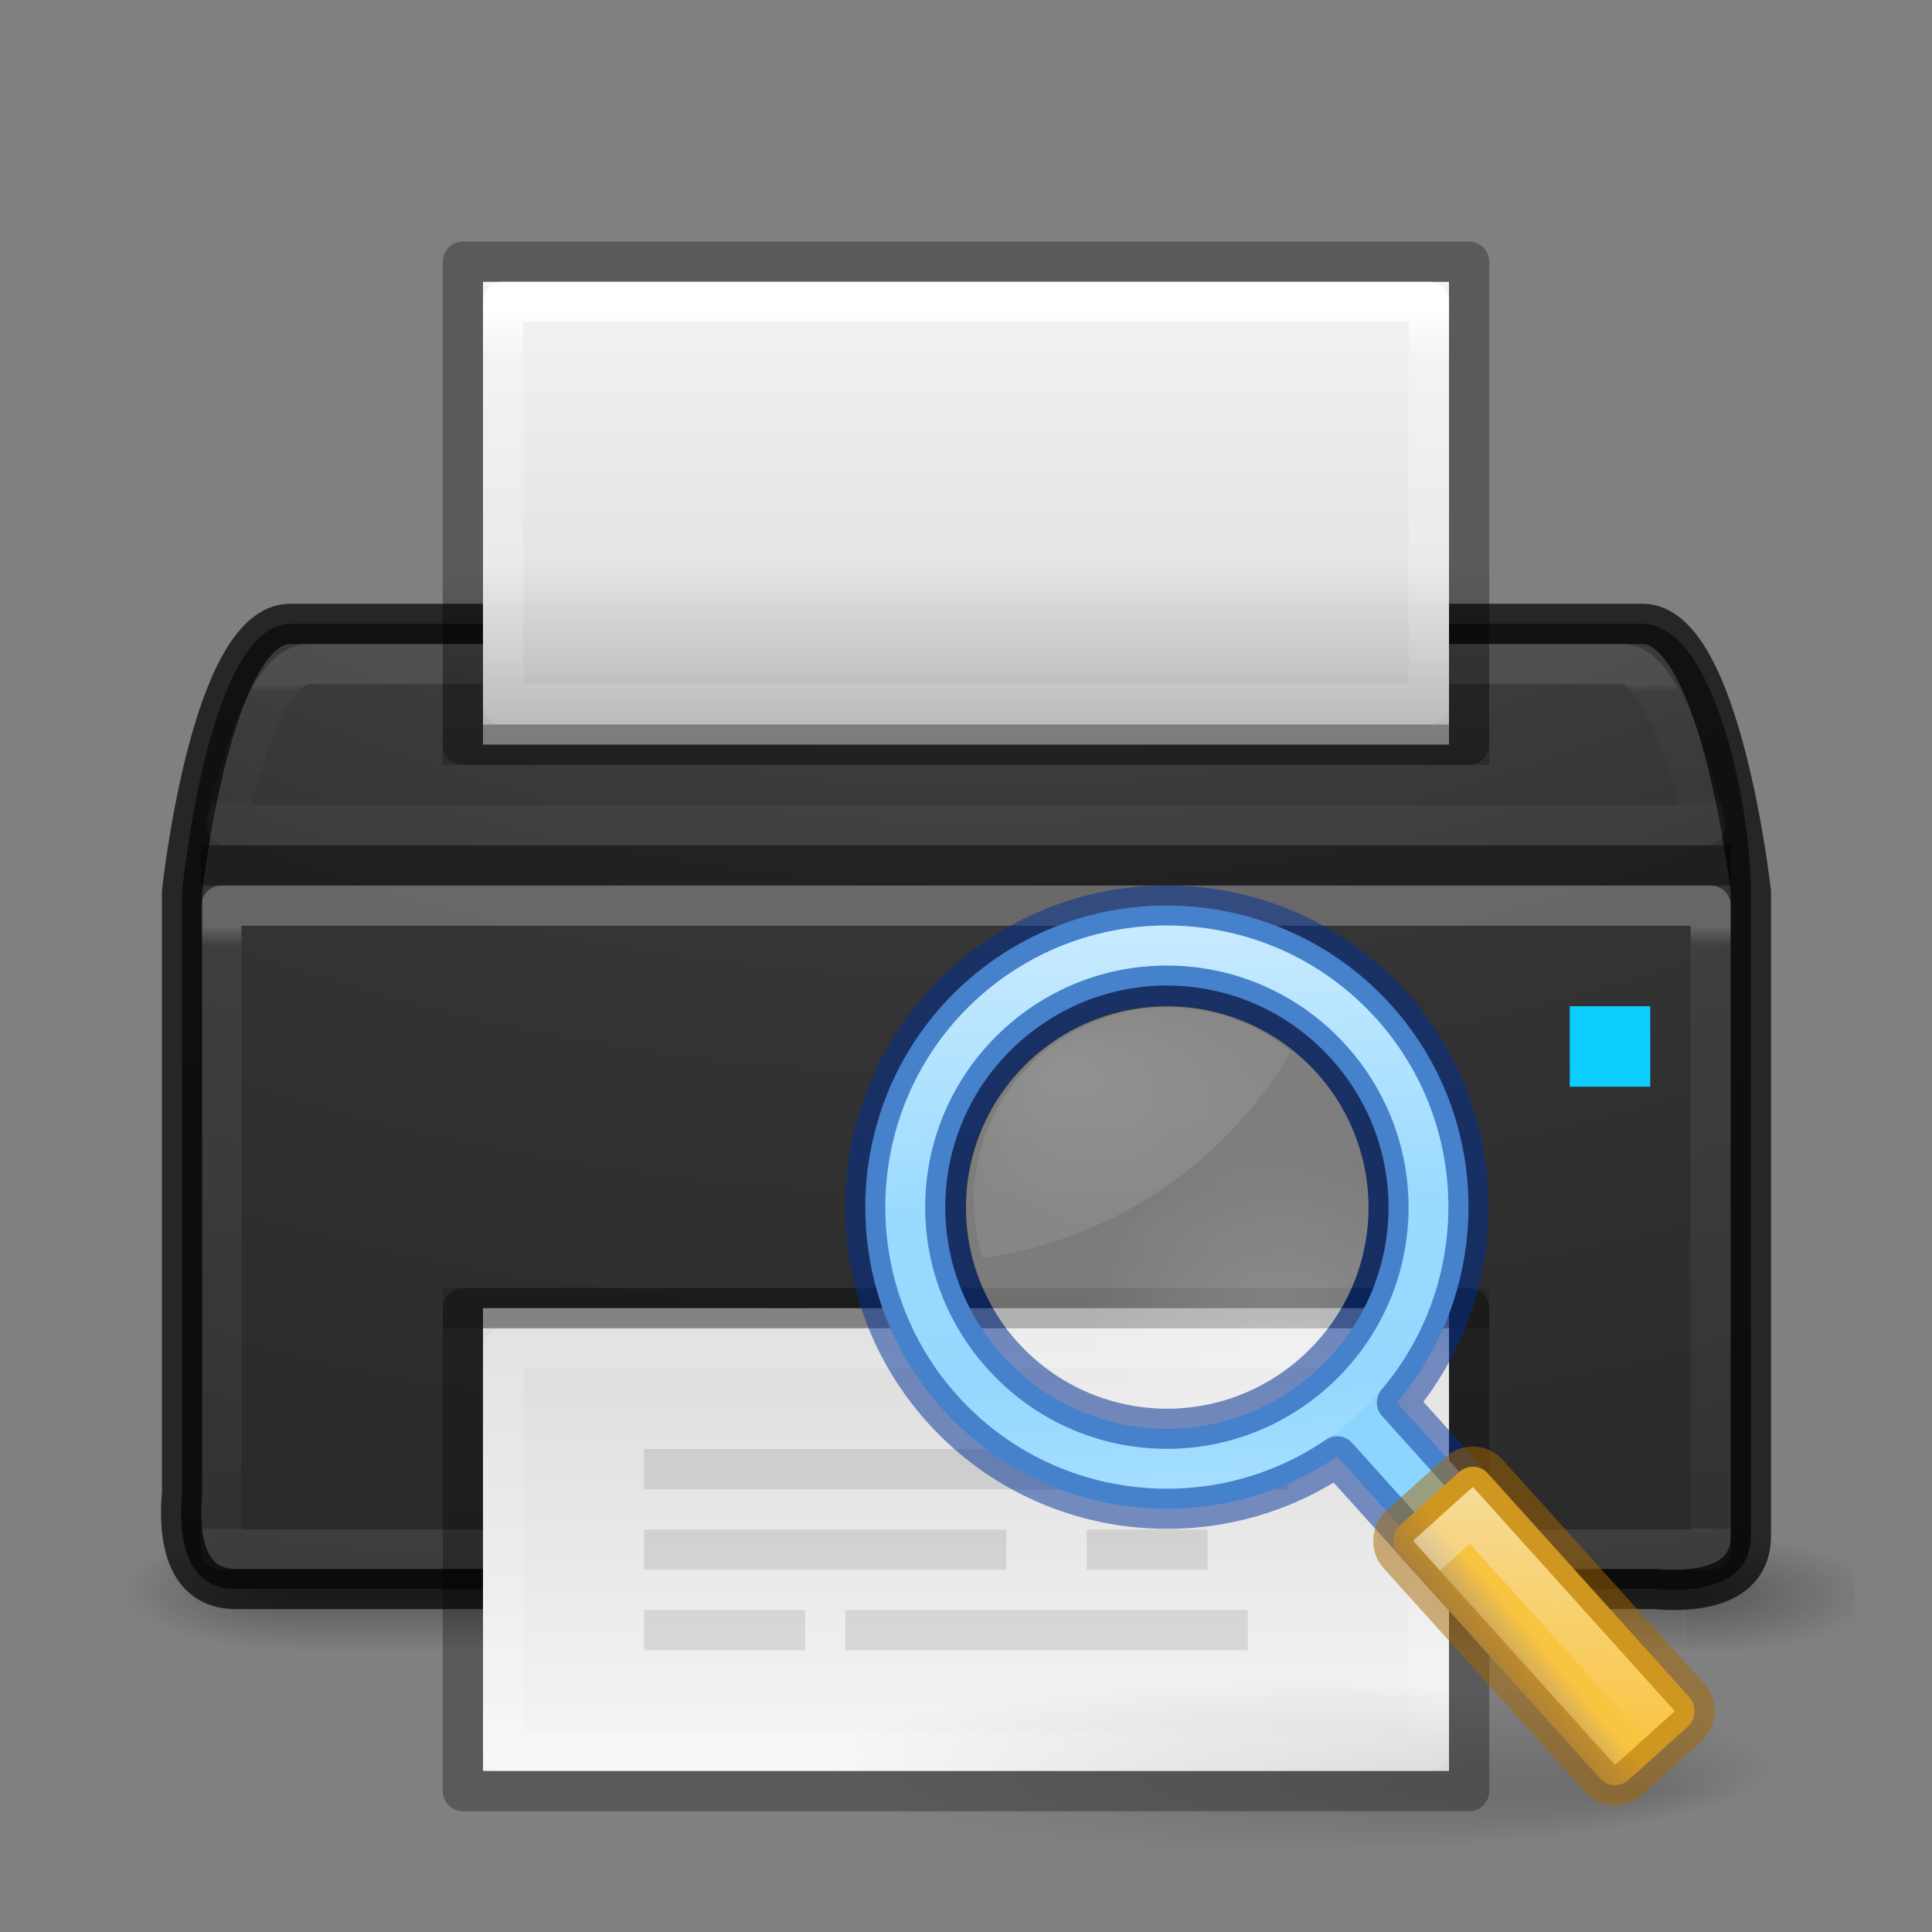 <?xml version="1.0" encoding="UTF-8" standalone="no"?>
<svg
   version="1.0"
   width="48"
   height="48"
   id="svg11300"
   sodipodi:docname="document-print-preview.svg"
   inkscape:version="1.2.2 (b0a8486541, 2022-12-01)"
   xmlns:inkscape="http://www.inkscape.org/namespaces/inkscape"
   xmlns:sodipodi="http://sodipodi.sourceforge.net/DTD/sodipodi-0.dtd"
   xmlns:xlink="http://www.w3.org/1999/xlink"
   xmlns="http://www.w3.org/2000/svg"
   xmlns:svg="http://www.w3.org/2000/svg"
   xmlns:rdf="http://www.w3.org/1999/02/22-rdf-syntax-ns#"
   xmlns:cc="http://creativecommons.org/ns#"
   xmlns:dc="http://purl.org/dc/elements/1.1/">
  <rect width="100%" height="100%" fill="#808080" stroke="none"/>
  <sodipodi:namedview
     pagecolor="#ffffff"
     bordercolor="#666666"
     borderopacity="1"
     objecttolerance="10"
     gridtolerance="10"
     guidetolerance="10"
     inkscape:pageopacity="0"
     inkscape:pageshadow="2"
     inkscape:window-width="1278"
     inkscape:window-height="1005"
     id="namedview78"
     showgrid="true"
     inkscape:zoom="15.999999"
     inkscape:cx="18.437501"
     inkscape:cy="19.937501"
     inkscape:window-x="0"
     inkscape:window-y="14"
     inkscape:window-maximized="0"
     inkscape:current-layer="svg11300"
     inkscape:showpageshadow="2"
     inkscape:pagecheckerboard="0"
     inkscape:deskcolor="#d1d1d1">
    <inkscape:grid
       type="xygrid"
       id="grid885" />
  </sodipodi:namedview>
  <defs
     id="defs3">
    <linearGradient
       id="linearGradient3512">
      <stop
         id="stop3514"
         style="stop-color:#ffffff;stop-opacity:1"
         offset="0" />
      <stop
         id="stop3516"
         style="stop-color:#ffffff;stop-opacity:0.235"
         offset="0.034" />
      <stop
         id="stop3518"
         style="stop-color:#ffffff;stop-opacity:0.157"
         offset="1" />
      <stop
         id="stop3520"
         style="stop-color:#ffffff;stop-opacity:0.392"
         offset="1" />
    </linearGradient>
    <linearGradient
       id="linearGradient3688-166-749-6">
      <stop
         id="stop2883-8"
         style="stop-color:#181818;stop-opacity:1"
         offset="0" />
      <stop
         id="stop2885-3"
         style="stop-color:#181818;stop-opacity:0"
         offset="1" />
    </linearGradient>
    <linearGradient
       id="linearGradient3688-464-309-7">
      <stop
         id="stop2889-0"
         style="stop-color:#181818;stop-opacity:1"
         offset="0" />
      <stop
         id="stop2891-66"
         style="stop-color:#181818;stop-opacity:0"
         offset="1" />
    </linearGradient>
    <linearGradient
       id="linearGradient3702-501-757-3">
      <stop
         id="stop2895-3"
         style="stop-color:#181818;stop-opacity:0"
         offset="0" />
      <stop
         id="stop2897-28"
         style="stop-color:#181818;stop-opacity:1"
         offset="0.5" />
      <stop
         id="stop2899-8"
         style="stop-color:#181818;stop-opacity:0"
         offset="1" />
    </linearGradient>
    <linearGradient
       id="linearGradient2867-449-88-871-390-598-476-591-434-148-57-177-8-3-3-6-4-8-8-8-5-9-4-5">
      <stop
         offset="0"
         style="stop-color:#505050;stop-opacity:1"
         id="stop3750-1-0-7-6-6-1-3-9-3-3-3-6" />
      <stop
         offset="0.262"
         style="stop-color:#2b2b2b;stop-opacity:1"
         id="stop3752-3-7-4-0-32-8-923-0-7-1-1-4" />
      <stop
         offset="0.705"
         style="stop-color:#0a0a0a;stop-opacity:1"
         id="stop3754-1-8-5-2-7-6-7-1-9-8-6-2" />
      <stop
         offset="1"
         style="stop-color:#000000;stop-opacity:1"
         id="stop3756-1-6-2-6-6-1-96-6-0-0-6-2" />
    </linearGradient>
    <linearGradient
       id="linearGradient3924-0-9-4">
      <stop
         offset="0"
         style="stop-color:#ffffff;stop-opacity:1"
         id="stop3926-6-0-8" />
      <stop
         offset="0.063"
         style="stop-color:#ffffff;stop-opacity:0.235"
         id="stop3928-3-5-9" />
      <stop
         offset="0.951"
         style="stop-color:#ffffff;stop-opacity:0.157"
         id="stop3930-2-1-9" />
      <stop
         offset="1"
         style="stop-color:#ffffff;stop-opacity:0.392"
         id="stop3932-62-5-8" />
    </linearGradient>
    <linearGradient
       id="linearGradient3600-4-3">
      <stop
         offset="0"
         style="stop-color:#f4f4f4;stop-opacity:1"
         id="stop3602-7-9" />
      <stop
         offset="1"
         style="stop-color:#dbdbdb;stop-opacity:1"
         id="stop3604-6-6" />
    </linearGradient>
    <linearGradient
       id="linearGradient3977-6">
      <stop
         offset="0"
         style="stop-color:#ffffff;stop-opacity:1"
         id="stop3979-5" />
      <stop
         offset="0.036"
         style="stop-color:#ffffff;stop-opacity:0.235"
         id="stop3981-9" />
      <stop
         offset="0.951"
         style="stop-color:#ffffff;stop-opacity:0.157"
         id="stop3983-2" />
      <stop
         offset="1"
         style="stop-color:#ffffff;stop-opacity:0.392"
         id="stop3985-4" />
    </linearGradient>
    <linearGradient
       id="linearGradient3977">
      <stop
         offset="0"
         style="stop-color:#ffffff;stop-opacity:1"
         id="stop3979" />
      <stop
         offset="0.036"
         style="stop-color:#ffffff;stop-opacity:0.235"
         id="stop3981" />
      <stop
         offset="0.951"
         style="stop-color:#ffffff;stop-opacity:0.157"
         id="stop3983" />
      <stop
         offset="1"
         style="stop-color:#ffffff;stop-opacity:0.392"
         id="stop3985" />
    </linearGradient>
    <linearGradient
       id="linearGradient3600-4">
      <stop
         offset="0"
         style="stop-color:#f4f4f4;stop-opacity:1"
         id="stop3602-7" />
      <stop
         offset="1"
         style="stop-color:#dbdbdb;stop-opacity:1"
         id="stop3604-6" />
    </linearGradient>
    <linearGradient
       id="linearGradient4251-1">
      <stop
         offset="0"
         style="stop-color:#000000;stop-opacity:1"
         id="stop4253-8" />
      <stop
         offset="1"
         style="stop-color:#000000;stop-opacity:0"
         id="stop4255-2" />
    </linearGradient>
    <linearGradient
       xlink:href="#linearGradient3702-501-757-3"
       id="linearGradient3471"
       gradientUnits="userSpaceOnUse"
       gradientTransform="matrix(0.842,0,0,0.429,-1.126,20.857)"
       x1="25.058"
       y1="47.028"
       x2="25.058"
       y2="39.999" />
    <radialGradient
       xlink:href="#linearGradient3688-464-309-7"
       id="radialGradient3473"
       gradientUnits="userSpaceOnUse"
       gradientTransform="matrix(-1.687,0,0,-0.6,15.726,65.6)"
       cx="4.993"
       cy="43.5"
       fx="4.993"
       fy="43.5"
       r="2.5" />
    <radialGradient
       xlink:href="#linearGradient3688-166-749-6"
       id="radialGradient3475"
       gradientUnits="userSpaceOnUse"
       gradientTransform="matrix(1.9,0,0,0.6,36.207,13.33)"
       cx="3.003"
       cy="43.788"
       fx="3.003"
       fy="43.788"
       r="2.5" />
    <linearGradient
       xlink:href="#linearGradient4251-1"
       id="linearGradient3739"
       gradientUnits="userSpaceOnUse"
       gradientTransform="matrix(1.3,0,0,1.667,3.2,-2.667)"
       x1="17"
       y1="14"
       x2="17"
       y2="10" />
    <linearGradient
       xlink:href="#linearGradient3977-6"
       id="linearGradient3743"
       gradientUnits="userSpaceOnUse"
       gradientTransform="matrix(0.622,0,0,1.042,9.081,1.766)"
       x1="24"
       y1="5.564"
       x2="24"
       y2="43" />
    <linearGradient
       xlink:href="#linearGradient3600-4-3"
       id="linearGradient3746"
       gradientUnits="userSpaceOnUse"
       gradientTransform="matrix(0.686,0,0,0.191,7.543,6.518)"
       x1="25.132"
       y1="0.985"
       x2="25.132"
       y2="62.706" />
    <linearGradient
       xlink:href="#linearGradient3924-0-9-4"
       id="linearGradient3749"
       gradientUnits="userSpaceOnUse"
       gradientTransform="matrix(0.993,0,0,0.108,0.173,15.905)"
       x1="24"
       y1="10.125"
       x2="24"
       y2="37.875" />
    <linearGradient
       xlink:href="#linearGradient3977"
       id="linearGradient3755"
       gradientUnits="userSpaceOnUse"
       gradientTransform="matrix(0.622,0,0,1.042,9.081,-0.805)"
       x1="24"
       y1="5.564"
       x2="24"
       y2="43" />
    <linearGradient
       xlink:href="#linearGradient3600-4"
       id="linearGradient3758"
       gradientUnits="userSpaceOnUse"
       gradientTransform="matrix(0.686,0,0,0.309,7.543,29.015)"
       x1="33.211"
       y1="46.354"
       x2="33.211"
       y2="11.289" />
    <linearGradient
       xlink:href="#linearGradient3512"
       id="linearGradient3764"
       gradientUnits="userSpaceOnUse"
       gradientTransform="matrix(1,0,0,0.432,0,20.122)"
       x1="24"
       y1="6.656"
       x2="24"
       y2="41.344" />
    <radialGradient
       xlink:href="#linearGradient2867-449-88-871-390-598-476-591-434-148-57-177-8-3-3-6-4-8-8-8-5-9-4-5"
       id="radialGradient3767"
       gradientUnits="userSpaceOnUse"
       gradientTransform="matrix(0,7.805,-11.215,0,136.044,-56.53)"
       cx="7.118"
       cy="9.957"
       fx="7.118"
       fy="9.957"
       r="12.672" />
    <radialGradient
       r="7.228"
       fy="75.929"
       fx="11.969"
       cy="73.616"
       cx="6.703"
       gradientTransform="matrix(1.66,0,0,0.294,16.362,18.109)"
       gradientUnits="userSpaceOnUse"
       id="radialGradient4643"
       xlink:href="#linearGradient4251-1" />
    <linearGradient
       inkscape:collect="always"
       xlink:href="#linearGradient2366"
       id="linearGradient2368"
       x1="14.41"
       y1="6.926"
       x2="14.465"
       y2="5.437"
       gradientUnits="userSpaceOnUse"
       gradientTransform="matrix(0.944,0,0,1,36.921,-5.925)" />
    <linearGradient
       inkscape:collect="always"
       id="linearGradient2366">
      <stop
         style="stop-color:#a3907c;stop-opacity:1"
         offset="0"
         id="stop2362" />
      <stop
         style="stop-color:#f9c440;stop-opacity:1"
         offset="1"
         id="stop2364" />
    </linearGradient>
    <linearGradient
       xlink:href="#linearGradient1864"
       id="linearGradient1866"
       x1="19.577"
       y1="14.757"
       x2="19.577"
       y2="21.285"
       gradientUnits="userSpaceOnUse"
       gradientTransform="rotate(3,-317.399,323.551)" />
    <linearGradient
       id="linearGradient1864">
      <stop
         style="stop-color:#f3f3f3;stop-opacity:1;"
         offset="0"
         id="stop1860" />
      <stop
         style="stop-color:#f3f3f3;stop-opacity:0;"
         offset="1"
         id="stop1862" />
    </linearGradient>
    <radialGradient
       cx="22.1"
       cy="24.538"
       r="8.309"
       fx="22.1"
       fy="24.538"
       id="radialGradient2514-5"
       xlink:href="#linearGradient4454-600-5"
       gradientUnits="userSpaceOnUse"
       gradientTransform="matrix(0.601,-0.021,0.021,0.601,13.522,15.137)" />
    <linearGradient
       id="linearGradient4454-600-5">
      <stop
         id="stop3408-3"
         style="stop-color:#ffffff;stop-opacity:0.58;"
         offset="0" />
      <stop
         id="stop3410-5"
         style="stop-color:#ffffff;stop-opacity:0.46;"
         offset="1" />
    </linearGradient>
    <radialGradient
       xlink:href="#linearGradient1785"
       id="radialGradient1787-3"
       cx="8.072"
       cy="5.963"
       fx="6"
       fy="3.371"
       r="4.572"
       gradientTransform="matrix(0.874,-0.031,0.023,0.662,16.424,20.259)"
       gradientUnits="userSpaceOnUse" />
    <linearGradient
       id="linearGradient1785">
      <stop
         style="stop-color:#ffffff;stop-opacity:1;"
         offset="0"
         id="stop1781" />
      <stop
         style="stop-color:#ffffff;stop-opacity:0.526"
         offset="1"
         id="stop1783" />
    </linearGradient>
    <linearGradient
       inkscape:collect="always"
       xlink:href="#linearGradient4011"
       id="linearGradient1014"
       gradientUnits="userSpaceOnUse"
       gradientTransform="matrix(0.351,0.018,-0.018,0.351,-0.227,15.651)"
       x1="67.908"
       y1="6.663"
       x2="71.215"
       y2="44.456" />
    <linearGradient
       id="linearGradient4011">
      <stop
         offset="0"
         style="stop-color:#ffffff;stop-opacity:1"
         id="stop4013" />
      <stop
         offset="0.508"
         style="stop-color:#ffffff;stop-opacity:0.235"
         id="stop4015-3" />
      <stop
         offset="0.835"
         style="stop-color:#ffffff;stop-opacity:0.157"
         id="stop4017-2" />
      <stop
         offset="1"
         style="stop-color:#ffffff;stop-opacity:0.392"
         id="stop4019" />
    </linearGradient>
  </defs>
  <path
     style="opacity:0.4;fill:url(#radialGradient3475);fill-opacity:1;stroke:none"
     d="m 41.874,38 4.211,0 0,3 -4.211,0 z"
     id="rect2801-0" />
  <path
     style="opacity:0.4;fill:url(#radialGradient3473);fill-opacity:1;stroke:none"
     d="m 7.295,41 -4.211,0 0,-3 4.211,0 z"
     id="rect3696-2" />
  <path
     style="opacity:0.4;fill:url(#linearGradient3471);fill-opacity:1;stroke:none"
     d="m 7.295,38 34.572,0 0,3 -34.572,0 z"
     id="rect3700-1" />
  <path
     d="m 7.211,15.5 c 12.096,0 21.505,0 33.601,0 1.743,0 2.688,4.429 2.688,6.66 0,5.566 0,10.419 0,15.985 0.014,1.284 -1.389,1.424 -2.369,1.332 -11.755,0 -23.509,0 -35.264,0 -1.296,0.014 -1.437,-1.377 -1.344,-2.348 l 0,-14.969 c 0,0 0.638,-6.66 2.688,-6.66 z"
     id="rect5505-21-9"
     style="opacity:0.9;color:#000000;fill:url(#radialGradient3767);fill-opacity:1;fill-rule:nonzero;stroke:none;stroke-width:1;marker:none;visibility:visible;display:inline;overflow:visible;enable-background:accumulate" />
  <rect
     width="37"
     height="16"
     x="5.5"
     y="22.5"
     id="rect6741-7-4-4"
     style="opacity:0.25;fill:none;stroke:url(#linearGradient3764);stroke-width:1;stroke-linecap:round;stroke-linejoin:round;stroke-miterlimit:4;stroke-opacity:1;stroke-dasharray:none;stroke-dashoffset:0" />
  <path
     d="m 7.211,15.5 c 0,0 21.505,0 33.601,0 1.948,0 2.688,6.661 2.688,6.661 0,0 0,10.26 0,15.985 0.011,1.306 -1.421,1.42 -2.41,1.332 -11.741,0 -23.482,0 -35.223,0 -1.318,0.011 -1.433,-1.408 -1.344,-2.389 l 0,-14.928 c 0,0 0.708,-6.661 2.688,-6.661 z"
     id="rect5505-6-9"
     style="opacity:0.7;color:#000000;fill:none;stroke:#000000;stroke-width:1;stroke-linecap:round;stroke-linejoin:round;stroke-miterlimit:4;stroke-opacity:1;stroke-dasharray:none;stroke-dashoffset:0;marker:none;visibility:visible;display:inline;overflow:visible;enable-background:accumulate" />
  <rect
     width="38"
     height="1"
     rx="0"
     ry="0"
     x="5"
     y="-22"
     transform="scale(1,-1)"
     id="rect3957-0"
     style="opacity:0.4;color:#000000;fill:#000000;fill-opacity:1;fill-rule:nonzero;stroke:none;stroke-width:1;marker:none;visibility:visible;display:inline;overflow:visible;enable-background:accumulate" />
  <path
     d="m 12,32.5 c 5.5,0 24,9.06e-4 24,9.06e-4 L 36,44 c 0,0 -16,0 -24,0 0,-4.735 0,-6.765 0,-11.5 z"
     id="path4160-3"
     style="fill:url(#linearGradient3758);fill-opacity:1;stroke:none;display:inline" />
  <path
     d="m 35.5,43.5 -23,0 0,-10 23,0 z"
     id="rect6741-1"
     style="fill:none;stroke:url(#linearGradient3755);stroke-width:1;stroke-linecap:round;stroke-linejoin:round;stroke-miterlimit:4;stroke-opacity:1;stroke-dasharray:none;stroke-dashoffset:0" />
  <path
     d="m 11.5,32.5 c 5.729,0 25,7.63e-4 25,7.63e-4 l 3e-5,11.999 c 0,0 -16.667,0 -25,0 0,-4 0,-8 0,-12 z"
     id="path4160-3-4"
     style="opacity:0.3;fill:none;stroke:#000000;stroke-width:1;stroke-linecap:butt;stroke-linejoin:round;stroke-miterlimit:4;stroke-opacity:1;stroke-dasharray:none;stroke-dashoffset:0;display:inline" />
  <rect
     width="26"
     height="1"
     x="11"
     y="32"
     id="rect4124-5-6"
     style="opacity:0.15;color:#000000;fill:#000000;fill-opacity:1;fill-rule:nonzero;stroke:none;stroke-width:1;marker:none;visibility:visible;display:inline;overflow:visible;enable-background:accumulate" />
  <path
     d="m 7.674,16.5 32.651,0 c 1.137,0 2.041,4 2.041,4 -12.244,0 -36.733,0 -36.733,0 0,0 0.789,-4 2.041,-4 z"
     id="rect6741-7-4-2-7"
     style="opacity:0.1;fill:none;stroke:url(#linearGradient3749);stroke-width:1;stroke-linecap:round;stroke-linejoin:round;stroke-miterlimit:4;stroke-opacity:1;stroke-dasharray:none;stroke-dashoffset:0" />
  <path
     d="m 12,7 c 5.5,0 24,5.61e-4 24,5.61e-4 L 36,18.5 c 0,0 -16,0 -24,0 0,-2.931 0,-8.569 0,-11.5 z"
     id="path4160-3-8"
     style="fill:url(#linearGradient3746);fill-opacity:1;stroke:none;display:inline" />
  <path
     d="m 35.5,17.5 -23,0 0,-10 23,0 z"
     id="rect6741-1-8"
     style="fill:none;stroke:url(#linearGradient3743);stroke-width:1;stroke-linecap:round;stroke-linejoin:round;stroke-miterlimit:4;stroke-opacity:1;stroke-dasharray:none;stroke-dashoffset:0" />
  <path
     d="m 11.5,6.5 25,0.003 3e-5,11.997 -25,0 z"
     id="path4160-3-4-7"
     style="opacity:0.3;fill:none;stroke:#000000;stroke-width:1;stroke-linecap:butt;stroke-linejoin:round;stroke-miterlimit:4;stroke-opacity:1;stroke-dasharray:none;stroke-dashoffset:0;display:inline" />
  <rect
     width="26"
     height="5"
     x="11"
     y="14"
     id="rect4249-5"
     style="opacity:0.3;color:#000000;fill:url(#linearGradient3739);fill-opacity:1;fill-rule:nonzero;stroke:none;stroke-width:1;marker:none;visibility:visible;display:inline;overflow:visible;enable-background:accumulate" />
  <path
     style="opacity:0.1;fill:#000000;fill-opacity:1;stroke:none"
     d="m 16,36 0,1 16,0 0,-1 -16,0 z m 0,2 0,1 9,0 0,-1 -9,0 z m 11,0 0,1 3,0 0,-1 -3,0 z m -11,2 0,1 4,0 0,-1 -4,0 z m 5,0 0,1 10,0 0,-1 -10,0 z"
     id="rect4731" />
  <path
     style="color:#000000;fill:#0cceff;fill-opacity:1;fill-rule:nonzero;stroke:none;stroke-width:1;marker:none;visibility:visible;display:inline;overflow:visible;enable-background:accumulate"
     d="m 39,25 2,0 0,2 -2,0 z"
     id="rect3991" />
  <g
     id="g872"
     transform="translate(4.511,4.125)">
    <path
       d="m 39.489,39.75 c 0,1.174 -5.373,2.125 -12,2.125 -6.627,0 -12,-0.951 -12,-2.125 0,-1.174 5.373,-2.125 12,-2.125 6.627,0 12,0.951 12,2.125 z"
       id="path10689"
       style="display:inline;overflow:visible;visibility:visible;opacity:0.15;fill:url(#radialGradient4643);fill-opacity:1;fill-rule:nonzero;stroke:none;stroke-width:0.8;marker:none" />
    <path
       id="rect1068"
       style="fill:#8cd5ff;fill-opacity:1;stroke:none;stroke-width:0;stroke-linecap:round;stroke-linejoin:round;stroke-dasharray:none;stroke-opacity:0.5;paint-order:fill markers stroke;stop-color:#000000"
       d="m 19.462,20.293 c -3.069,2.764 -3.319,7.523 -0.555,10.592 2.537,2.817 6.754,3.257 9.803,1.173 l 3.057,3.395 1.486,-1.338 -3.057,-3.395 c 2.391,-2.815 2.394,-7.055 -0.142,-9.872 -2.764,-3.069 -7.523,-3.319 -10.592,-0.555 z m 1.338,1.486 c 2.266,-2.04 5.727,-1.859 7.768,0.407 2.04,2.266 1.859,5.727 -0.407,7.768 -2.266,2.04 -5.727,1.859 -7.768,-0.407 -2.04,-2.266 -1.859,-5.727 0.407,-7.768 z" />
    <path
       id="path1286"
       style="fill:none;fill-opacity:1;stroke:#002e99;stroke-width:1;stroke-linecap:round;stroke-linejoin:round;stroke-dasharray:none;stroke-opacity:0.5;paint-order:fill markers stroke;stop-color:#000000"
       d="m 19.462,20.293 c -3.069,2.764 -3.319,7.523 -0.555,10.592 2.537,2.817 6.754,3.257 9.803,1.173 l 3.057,3.395 1.486,-1.338 -3.057,-3.395 c 2.391,-2.815 2.394,-7.055 -0.142,-9.872 -2.764,-3.069 -7.523,-3.319 -10.592,-0.555 z m 1.338,1.486 c 2.266,-2.04 5.727,-1.859 7.768,0.407 2.04,2.266 1.859,5.727 -0.407,7.768 -2.266,2.04 -5.727,1.859 -7.768,-0.407 -2.04,-2.266 -1.859,-5.727 0.407,-7.768 z" />
    <rect
       style="font-variation-settings:normal;vector-effect:none;fill:url(#linearGradient2368);fill-opacity:1;stroke:none;stroke-width:1;stroke-linecap:butt;stroke-linejoin:round;stroke-miterlimit:4;stroke-dasharray:none;stroke-dashoffset:0;stroke-opacity:1;-inkscape-stroke:none;marker:none;paint-order:fill markers stroke;stop-color:#000000"
       id="rect1789"
       width="8.5"
       height="3"
       x="45.353"
       y="-2.384"
       rx="0.5"
       ry="0.5"
       transform="rotate(48)" />
    <path
       style="opacity:0.5;fill:none;stroke:url(#linearGradient1866);stroke-width:1px;stroke-linecap:butt;stroke-linejoin:miter;stroke-opacity:1"
       d="m 30.93,34.525 1.115,-1.004 4.684,5.202"
       id="path1852"
       sodipodi:nodetypes="ccc" />
    <rect
       transform="rotate(48)"
       ry="0.5"
       rx="0.5"
       y="-2.384"
       x="45.353"
       height="3"
       width="8.5"
       id="rect874"
       style="font-variation-settings:normal;vector-effect:none;fill:none;fill-opacity:1;stroke:#a76900;stroke-width:1px;stroke-linecap:butt;stroke-linejoin:round;stroke-miterlimit:4;stroke-dasharray:none;stroke-dashoffset:0;stroke-opacity:0.5;-inkscape-stroke:none;marker:none;stop-color:#000000" />
    <path
       style="display:inline;visibility:visible;opacity:0.8;fill:url(#radialGradient2514-5);fill-opacity:1;fill-rule:evenodd;stroke:none;stroke-width:0.613;marker:none"
       id="path4452-62"
       d="m 29.486,25.701 a 5,4.997 0 1 1 -9.994,0.349 5,4.997 0 1 1 9.994,-0.349 z" />
    <path
       style="display:inline;visibility:visible;opacity:0.15;fill:url(#radialGradient1787-3);fill-opacity:1;fill-rule:evenodd;stroke:none;stroke-width:0.613;marker:none"
       d="m 24.465,20.903 a 4.811,4.812 88 0 0 -4.781,4.98 4.811,4.812 88 0 0 0.213,1.241 10.496,10.498 88 0 0 7.657,-5.12 4.811,4.812 88 0 0 -3.089,-1.101 z"
       id="path4452-6" />
    <path
       d="m 30.967,26.207 c -0.188,3.585 -3.247,6.339 -6.831,6.151 -3.585,-0.188 -6.339,-3.246 -6.151,-6.832 0.188,-3.585 3.246,-6.339 6.831,-6.151 3.585,0.188 6.339,3.246 6.151,6.831 z"
       id="path1012"
       style="color:#000000;display:inline;overflow:visible;visibility:visible;opacity:0.5;fill:none;stroke:url(#linearGradient1014);stroke-width:1;stroke-linecap:round;stroke-linejoin:round;stroke-miterlimit:4;stroke-dasharray:none;stroke-dashoffset:0;stroke-opacity:1;marker:none;enable-background:accumulate" />
  </g>
</svg>
